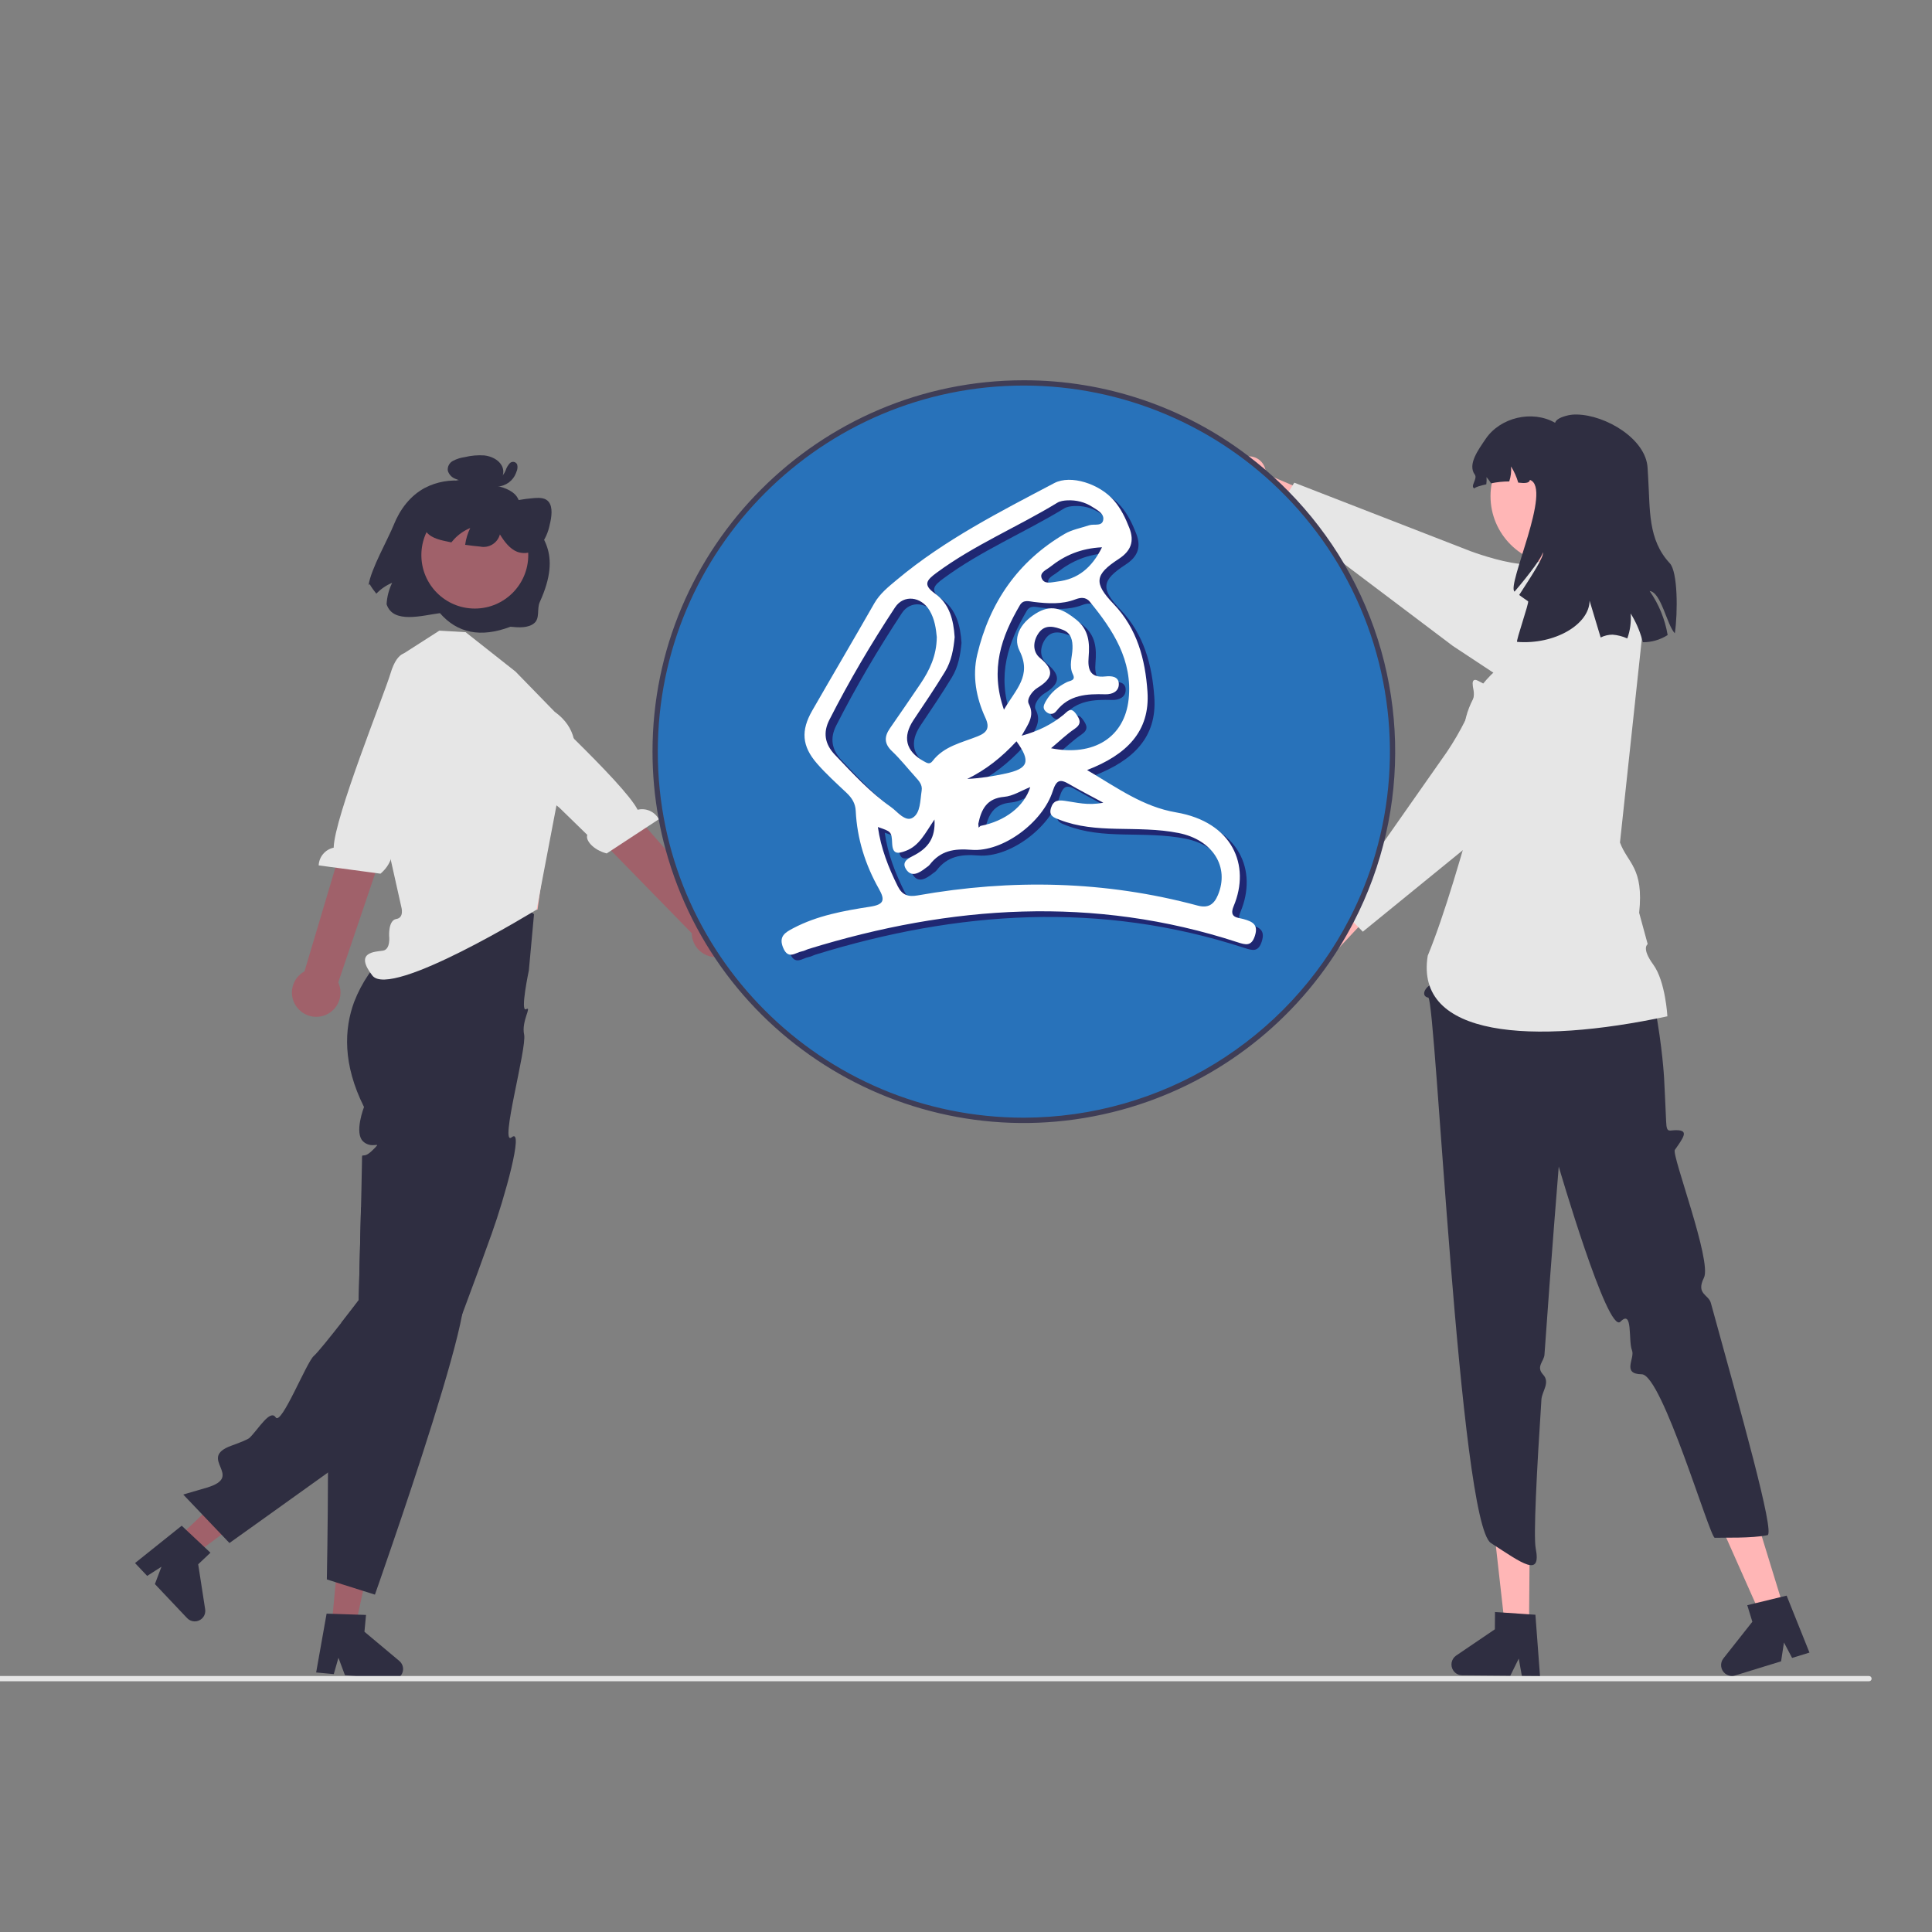 <?xml version="1.0" encoding="UTF-8"?><svg id="Layer_1" xmlns="http://www.w3.org/2000/svg" viewBox="0 0 800 800"><rect x="0" y="0" width="800" height="800" fill="#808080" stroke="none"/><defs><style>.cls-1{fill:#ffb6b6;}.cls-2{fill:#2f2e41;}.cls-3{fill:#fff;}.cls-4{fill:#3f3d56;}.cls-5{fill:#2872ba;}.cls-6{fill:#e6e6e6;}.cls-7{fill:#a0616a;}.cls-8{fill:#1f2772;}</style></defs><polygon class="cls-7" points="73.7 636.73 80.41 643.82 111.55 620.75 101.65 610.28 73.7 636.73"/><path class="cls-2" d="M84.69,640.65l-7.59-7.13-1.86-1.75-19.33,15.46,5.03,5.32,5.92-3.8-2.72,7.18,13.33,14.09c1.65,1.75,4.42,1.83,6.17,.17,1.04-.98,1.53-2.42,1.31-3.83l-2.88-18.62,5.07-4.8-2.45-2.29Z"/><path class="cls-2" d="M221.12,378.6l-2.13,23.22s-3.71,17.49-1.14,16.07-2.04,4.96-.82,10.5c1.21,5.53-10.37,46.8-5.12,42.52s-3.03,25.26-8.27,39.83c-1.6,4.5-3.25,9.06-4.91,13.59-.33,.92-.65,1.82-.99,2.74-2.15,5.89-4.3,11.69-6.36,17.16-.29,.76-.58,1.53-.86,2.28-.01,.02-.01,.04-.02,.04-6.78,17.85-12.6,31.9-14.92,34.22-1.21,1.21-20.41,15.08-39.77,28.97-20.32,14.58-40.8,29.19-40.8,29.19l-19.13-20.07s.46-.13,1.32-.39c1.59-.46,4.54-1.32,8.4-2.46,16.1-4.74-4.35-12.13,10.26-17.4,4.12-1.48,6.87-2.64,7.49-3.25,3.63-3.54,8.51-12,10.81-8.45s12.74-22.79,15.75-25.4c1.61-1.41,6.88-7.98,11.4-13.76,3.88-4.97,7.22-9.37,7.22-9.37,0,0,.07-2.36,.16-6.11,.14-5.55,.35-14.18,.57-22.81t0-.01c.08-3.25,.15-6.5,.23-9.59,.05-2.39,.11-4.69,.16-6.82,.14-6.37,.24-11.19,.24-12.39,0-3.94,0-.87,3.11-3.25,.46-.36,.9-.76,1.32-1.18,.66-.6,1.28-1.25,1.83-1.95,.23-.49-1.2,.17-3.05-.2-1-.2-1.93-.68-2.68-1.37-3.9-3.51,.31-14.31,.31-14.31-8.88-17.75-8.23-32.31-4.08-43.53,3.11-8.05,8.04-15.28,14.41-21.1,2.42-2.31,5.06-4.38,7.88-6.18l.27-1.47,3-16.24c1.59-.88,3.25-1.63,4.96-2.26,5.33-1.91,11.04-2.48,16.64-1.66,5.56,.81,10.95,2.55,15.93,5.16,4.07,2.05,7.89,4.56,11.38,7.48Z"/><polygon class="cls-7" points="137.36 672.9 147.08 673.81 155.27 635.92 140.92 634.59 137.36 672.9"/><path class="cls-2" d="M165.35,687.76l-14.44-12.09,.65-6.96-3.36-.11-10.4-.34h-.01l-2.55-.09-4.33,24.36,7.3,.68,1.93-6.76,2.69,7.2,3.86,.36,15.45,1.44c.13,.01,.27,.02,.4,.02,1.24,0,2.43-.53,3.25-1.46,.63-.69,1.02-1.57,1.1-2.51,.13-1.43-.45-2.82-1.55-3.74Z"/><path class="cls-2" d="M191.38,544.23c-3.7,20.12-19.35,67.3-28.81,94.91-4.31,12.62-7.32,21.16-7.32,21.16l-4.91-1.55h-.01l-8.3-2.62-3.02-.96h-.01l-3.66-1.17s.43-22.53,.47-44.25c.03-9.11-.01-18.08-.19-25.19-.2-7.75-.53-13.3-1.09-14.41-2.3-4.51,1.55-4.99,5.62-6.13,4.08-1.14,.89-2.87-.69-6.53-1.07-2.44,1.04-5.7,2.53-7.56,.41-.52,.85-1.02,1.32-1.49,0,0-.72-.25-2.01-.69,3.88-4.97,7.22-9.37,7.22-9.37,0,0,.07-2.36,.16-6.11,.14-5.55,.35-14.18,.57-22.81t0-.01c.08-3.25,.15-6.5,.23-9.59,6.24,4.79,12.3,9.48,17.8,13.82,.01,.01,.02,.03,.02,.04,13.21,10.44,23.12,18.81,24.51,21.47,.63,1.2,.41,4.41-.44,9.03Z"/><path class="cls-1" d="M516.49,188.98c3.78-.35,7.15,2.37,7.61,6.14,.04,.37,.05,.74,.02,1.11l22.49,9.6-.86,13.13-29.38-16.49c-3.14-.44-5.6-2.94-5.98-6.09-.41-3.67,2.24-6.98,5.91-7.38h0c.06,0,.12-.01,.18-.02Z"/><path class="cls-6" d="M669.5,270c-.56-2.54-1.59-4.96-3.04-7.12-.4-.61-.84-1.2-1.32-1.77-1.77-2.1-3.41-4.03-4.94-5.76-.93-1.08-1.83-2.08-2.68-3.01-4.94-5.42-8.18-8.29-9.66-8.53-.72-.12-1.43-.21-2.12-.29-3.52-.44-6.07-.75-6.15-4.47,0-.53,.03-1.07,.11-1.59,.13-.88,.33-1.76,.58-2.62,.15-.49,.26-.98,.34-1.48,.11-.64,.07-1.12-.28-1.42-.44-.36-1.17-.31-2.54,.24-.22,.09-.47,.19-.73,.31-.09,.03-.17,.08-.27,.12-.17,.08-.37,.16-.57,.26-1.65,.79-4.19,.88-7.09,.59-8.56-.87-20.14-5.19-20.28-5.25l-72.93-28.34-.68,1.09-1.6,2.6-.56,.89-.63,1.03-2.76,4.45-1.4,2.25,23.56,17.76,2.56,1.93,2.2,1.67,44.97,33.93,16.77,11.07,3.74,2.46,15.94,10.51c9.48,6.26,22.23,3.65,28.49-5.82,.1-.15,.2-.31,.3-.46,2.83-4.54,3.79-9.99,2.67-15.22Z"/><path class="cls-6" d="M773.91,696.18H-12.06c-.6,0-1.09-.49-1.09-1.09s.49-1.09,1.09-1.09H773.91c.6,0,1.09,.49,1.09,1.09s-.49,1.09-1.09,1.09Z"/><polygon class="cls-1" points="166.69 339.36 168.73 358.31 167.53 383.17 222.59 376.63 227.76 339.36 221.17 339.42 166.69 339.36"/><path class="cls-6" d="M213.52,278.13l-20.72-16.36h0l-10.88-.63-16.14,10.34-3.95,20.16-9.35,22.7,13.71,61.27s1.29,4.4-2.08,4.92c-3.37,.53-2.97,7.01-2.97,7.01,0,0,.69,5.62-2.59,6.11s-12,.49-4.36,10.31,68.01-27.31,68.01-27.31l8.77-46.01s17.01-22.84-1.31-35.92l-16.15-16.59Z"/><path class="cls-7" d="M123.07,417.24c-3.45-4.3-2.76-10.59,1.55-14.04,.46-.37,.95-.69,1.47-.98l26.06-87.46,16.3,8.2-28.38,83.83c2.33,5.03,.13,11-4.9,13.33-4.21,1.95-9.21,.75-12.09-2.89h0Z"/><path class="cls-6" d="M169.53,270.67s-4.66-2.48-7.85,8.24c-2.55,8.58-23.25,59.67-23.51,72.09-3.5,.74-6.06,3.76-6.21,7.34l25.59,3.43c4.47-3.77,5.65-8.87,3.92-10.38l5.56-15.18,23.18-48.29-17.28-15.52-3.4-1.73Z"/><path class="cls-7" d="M306.28,388.49c1.25-5.37-2.09-10.74-7.47-11.99-.57-.13-1.16-.22-1.74-.25l-59.79-68.28-12.68,15.13,61.84,63.32c.08,5.54,4.64,9.98,10.18,9.9,4.64-.07,8.63-3.3,9.65-7.83h0Z"/><path class="cls-6" d="M201.01,276.43s3.13-4.25,10.64,4.04c6.01,6.63,46.77,43.74,52.38,54.83,3.48-.85,7.09,.77,8.78,3.93l-21.59,14.16c-5.66-1.47-8.92-5.55-8.02-7.66l-11.57-11.28-41.78-33.51,8.87-21.47,2.32-3.03Z"/><polygon class="cls-1" points="633.13 673.25 623.11 673.17 618.67 633.6 633.46 633.73 633.13 673.25"/><path class="cls-2" d="M635.79,668.63l-2.62-.17-10.68-.73-3.44-.23-.06,7.16-16.01,10.86c-2.05,1.39-2.58,4.18-1.19,6.23,.83,1.22,2.2,1.95,3.68,1.96l19.92,.16,3.49-7.07,1.28,7.11,7.52,.06-1.9-25.35Z"/><polygon class="cls-1" points="738.66 665.93 729.08 668.87 712.91 632.5 727.05 628.15 738.66 665.93"/><path class="cls-2" d="M739.8,660.72l-2.55,.62-10.39,2.52-3.35,.82,2.1,6.86-11.99,15.18c-1.53,1.95-1.19,4.77,.76,6.3,.79,.62,1.76,.96,2.77,.96,.44,0,.88-.07,1.31-.2l19.05-5.86,1.19-7.8,3.37,6.39,7.19-2.21-9.46-23.59Z"/><path class="cls-2" d="M612.97,340.58l-19.13,55.59-.63,4.45c-4.82,4.58,1.23,6.08-1.04,7.29s-3.8,4.59-.74,5.19,12.92,217.42,25.93,225.84,20.93,14.51,18.54,2.18c-.96-4.97,.4-31.59,2.37-61.62,.22-3.4,3.75-7.01,.69-10.31s.38-5.49,.57-8.23c2.74-39.21,5.91-77.92,5.91-77.92,0,0,20.28,69.64,25.54,64.25,5.27-5.39,3.18,7.88,4.79,11.85,1.34,3.31-4.39,9.82,4.04,9.92,8.43,.1,28.23,67.79,30.24,67.71,3.98-.15,15.17,.28,21.81-1.09,3.28-.68-11.28-51.92-23.44-96.18-.97-3.53-6.25-3.61-2.85-10.42,3.39-6.81-13.49-50.9-12.05-52.94,3.85-5.41,5.31-7.76,1.52-8.12s-4.91,1.73-5.12-3.52-.86-18.2-.86-18.2c0,0-2.75-51.2-21.99-79.49l-1.64-16.81-52.47-9.42Z"/><path class="cls-6" d="M660.76,234.45l-25.37,3.61-1.53,18.37-12.52,19.58s-27.82,19.58-8.42,50.51c-7.38,26.64-14.73,52.2-21.73,69.23-5.45,33.81,43.4,37.05,99.24,25.08,0,0-.77-14.46-5.84-21.4-5.07-6.95-2.31-8.47-2.31-8.47l-3.54-12.98c2-18.77-4.76-20.45-7.94-29.12l9.65-89.96-19.7-24.45Z"/><path class="cls-1" d="M538.98,391.7c.56-3.76,4.01-6.38,7.78-5.93,.37,.05,.73,.13,1.09,.24l14.69-19.55,12.54,3.97-23.02,24.6c-1.17,2.95-4.19,4.74-7.34,4.35-3.66-.48-6.24-3.84-5.76-7.51h0c0-.06,.02-.12,.03-.18Z"/><path class="cls-6" d="M669.5,270c-.36-.45-.75-.88-1.17-1.31-5.9-6.08-14.91-7.91-22.72-4.62-.37,.15-.74,.33-1.1,.5-13.03,6.4-20.07,10.67-20.92,12.66-.29,.68-.55,1.34-.8,1.98-.24,.63-.47,1.23-.71,1.78-1,2.33-2.16,3.78-5.1,3.13-.98-.24-1.92-.6-2.8-1.08-.4-.2-.77-.4-1.12-.6-1.26-.7-2.18-1.2-2.8-.74-.6,.45-.62,1.58-.08,4.21,.18,1.1,.15,2.22-.09,3.3-.72,3.17-1.85,6.23-3.36,9.11-2.26,4.51-4.8,8.87-7.61,13.06l-25.94,36.99-1.76,2.5-1.92,2.74-15.31,21.83,.91,.93,3.79,3.87,.84,.86,.76,.78,1.97,2.02,1.85,1.89,41.36-33.7,4.61-3.76,8.27-6.74,16.94-13.79,32.05-29.66c4.09-3.75,6.47-9.01,6.6-14.56,0-.19,.01-.36,.01-.55,.01-4.76-1.64-9.37-4.67-13.03Z"/><circle class="cls-1" cx="645.53" cy="205.44" r="28.34"/><path class="cls-2" d="M683.09,244.74c3.8,5.44,6.35,11.67,7.45,18.22-3.07,1.96-6.63,2.99-10.27,2.97-.12-.48-.25-.95-.39-1.43-1.05-3.69-2.62-7.21-4.66-10.47,.28,3.51-.2,7.04-1.39,10.34-1.92-.87-3.98-1.41-6.09-1.57-1.72,0-3.41,.4-4.94,1.17-1.78-5.91-3.42-11.35-4.59-15.25-.04,9.78-14.37,18.31-30.01,17.07-.56-.35,5.1-16.43,4.55-16.81-1.25-.83-2.47-1.73-3.69-2.61,5.12-7.91,10.68-16.38,9.73-17.65,.07,1.57-5.54,9.13-11.65,16.26-3.39-2.49,15.87-42.98,6.35-46.27-.16,1.43-2.26,1.43-4.82,1.13-.68-2.36-1.68-4.61-2.98-6.69,.17,2.09-.08,4.2-.74,6.2-2.53,0-5.05,.27-7.52,.79-.57-.9-1.2-1.76-1.89-2.58,.07,.99,.04,1.99-.09,2.98-2.52,.55-4.61,1.18-4.91,1.69-1.98-.72,1.39-3.99,.16-5.68-3.14-4.24,1.52-10.41,4.47-14.79,6.05-8.97,19.35-12.07,28.76-6.69,.42-1.47,2.59-2.44,5.38-3.09,1.18-.26,2.39-.37,3.6-.34,12,.21,28.67,10.11,29.32,22.1,.05,1.2,.14,2.51,.23,3.9,.85,13.42-.19,25.79,8.97,35.6,3.32,3.55,3.35,20.35,2.08,29-3.3-3.48-5.65-17-10.42-17.51Z"/><circle class="cls-5" cx="370.91" cy="311.79" r="3.27"/><circle class="cls-5" cx="474.51" cy="309.61" r="3.27"/><path class="cls-2" d="M163.09,217.23c-2.49,6.2-9.51,18.39-10.47,25.05l.43-.42c.82,1.4,1.75,2.72,2.78,3.97,1.85-1.94,4.08-3.47,6.55-4.5-1.35,2.77-2.13,5.78-2.3,8.86,2.65,8.31,14.91,4.61,22.09,3.7,7.17,8.2,16.71,10.34,29.2,5.63,3.49,.36,7.4,.58,9.85-1.49s.99-5.89,2.31-8.78c9.38-20.6,.72-28.03-6.63-37.37-1.62-2.06-1.61-5.12-3.58-7.08-2.73-2.72-6.92-3.55-10.79-4.22,2.04,.11,3.99-.86,5.14-2.54,1.01-1.7,.99-3.83-.07-5.51-1.38-2.29-4.25-3.62-7.02-3.95-2.73-.19-5.47,.05-8.13,.7-1.72,.23-3.39,.76-4.92,1.57-1.48,.79-2.32,2.42-2.1,4.08,.47,1.52,1.6,2.74,3.08,3.32,1.12,.47,2.29,.79,3.49,.95-5.51-.72-11.11,.26-16.05,2.81-6.19,3.3-10.37,9.03-12.87,15.23Z"/><circle class="cls-7" cx="196.61" cy="229.86" r="22.13"/><path class="cls-2" d="M175.32,217.99c1.28,3.88,4.95,5.13,8.34,5.91,1.07,.25,2.14,.48,3.23,.69,.4-.5,.83-.99,1.27-1.45,1.85-1.94,4.08-3.47,6.55-4.5-1.07,2.19-1.78,4.53-2.1,6.95,2.05,.3,4.11,.54,6.18,.73,3.64,.77,7.25-1.44,8.21-5.04,1.89,3.08,4.12,5.99,7.16,7.21,3.58,1.29,7.58,.09,9.86-2.95,1.76-2.42,2.98-5.18,3.57-8.11,.87-3.43,1.35-7.39-.35-9.57-1.36-1.76-3.71-1.79-5.88-1.64-4.78,.37-9.51,1.22-14.12,2.56l-.39,.88c.79-4.76-.93-9.33-4.1-10.96-2.14-1.09-4.72-.91-7.23-.68-3.22,.14-6.4,.76-9.44,1.82-3.49,1.34-6.47,3.73-8.55,6.83-2.22,3.38-3.33,7.98-2.22,11.33Z"/><path class="cls-2" d="M206.87,197.31c-.22-.06,.35,.02,.15,.02,.1,0,.19-.02,.29-.04,.02,0,.24-.07,.09-.02,.33-.1,.62-.29,.84-.55,.52-.64,.93-1.37,1.21-2.15,.35-1.03,.92-1.97,1.66-2.77,.74-.74,1.94-.75,2.68,0,.14,.14,.25,.3,.34,.47,.28,1.02,.18,2.11-.27,3.06-.32,.97-.79,1.89-1.4,2.71-1.02,1.35-2.41,2.36-4,2.93-1.84,.67-3.85,.73-5.72,.16-.71-.29-1.04-1.1-.75-1.81,.13-.32,.38-.58,.69-.72l3.13-1.28c.69-.3,1.5,0,1.8,.7,.3,.69,0,1.5-.7,1.8l-3.13,1.28-.06-2.53c.39,.11,.79,.18,1.2,.2,.43,.04,.87,.02,1.3-.05,.41-.05,.81-.15,1.2-.29,.25-.09,.49-.19,.73-.31,.09-.04,.17-.09,.26-.13,0,0,.36-.21,.2-.11,.4-.26,.78-.55,1.13-.88,.12-.12,.24-.24,.34-.38,.18-.22,.34-.45,.49-.69,.31-.5,.55-1.04,.73-1.61,.08-.24,.15-.48,.2-.72,.02-.13,.04-.27,.07-.4,.12-.31-.02,.18,.11,.32l.58,.42c.22,.07,.46,.03,.64-.1,.07-.1,.05-.08-.04,.05-.11,.15-.22,.31-.31,.47-.21,.39-.39,.78-.56,1.19-.34,.86-.78,1.68-1.3,2.45-1.04,1.59-2.99,2.34-4.83,1.85-.7-.28-1.05-1.07-.78-1.77,.29-.69,1.07-1.04,1.77-.78Z"/><path class="cls-3" d="M406.05,344.84c-.26,.24-.51,.48-.77,.72-.04-.53-.09-1.06-.13-1.59,.32,.27,.62,.56,.9,.87Z"/><g><circle class="cls-5" cx="423.96" cy="311.23" r="152.67"/><path class="cls-4" d="M556.61,233.53c-6.41-10.89-14.13-20.96-22.98-29.98-1.97-2.01-4.01-3.97-6.1-5.88-1.16-1.06-2.32-2.09-3.51-3.11-2.26-1.94-4.58-3.82-6.95-5.63-26.73-20.45-59.46-31.51-93.12-31.47-84.78,0-153.76,68.98-153.76,153.76,0,9.35,.85,18.68,2.54,27.87,0,.05,.01,.1,.02,.15,.77,4.22,1.73,8.39,2.85,12.48,22.36,81.92,106.9,130.2,188.82,107.83,37.42-10.22,69.6-34.2,90.08-67.15,2.13-3.42,4.13-6.94,6-10.53,24.27-46.84,22.8-102.85-3.89-148.35Zm-132.65,229.28c-83.69,.03-151.55-67.79-151.58-151.48v-.1c0-83.59,68-151.58,151.58-151.58,40.86,.02,79.98,16.55,108.48,45.82,3.68,3.76,7.15,7.71,10.4,11.84,3.22,4.04,6.22,8.26,9,12.62,23.4,36.77,29.84,81.83,17.67,123.68-1.34,4.62-2.91,9.15-4.68,13.59-1.78,4.45-3.75,8.81-5.93,13.04-26,50.59-78.06,82.45-134.94,82.57Z"/><path class="cls-8" d="M452.96,321.2c12.75,7.54,23.28,15.23,36.87,17.54,23.33,3.97,30.96,21.87,23.84,38.83-2.06,4.91,1.74,4.68,4.12,5.36,3.73,1.06,6.19,2.24,4.67,6.95-1.42,4.4-3.8,3.74-7.2,2.63-59.51-19.41-118.68-15.4-177.61,2.79-.92,.28-1.78,.81-2.71,.97-2.71,.48-5.66,3.57-7.77-1.36-2.06-4.82,.77-6.44,4.15-8.22,9.98-5.25,20.92-7.21,31.84-8.9,5.75-.89,6.25-2.75,3.61-7.4-5.64-9.98-9.03-20.73-9.59-32.24-.15-3.16-1.58-5.39-3.77-7.47-4.2-3.98-8.53-7.86-12.31-12.22-6.23-7.18-6.68-13.61-1.94-21.86,8.51-14.82,17.21-29.54,25.68-44.38,2.36-4.13,5.94-6.93,9.43-9.85,19.74-16.51,42.55-28.08,65.12-39.98,6.82-3.59,18.76,.28,24.76,7.26,2.86,3.33,4.73,7.22,6.32,11.29,2.17,5.56,.7,9.54-4.41,12.87-9.93,6.48-10.44,9.93-2.11,18.63,9.81,10.25,13.11,22.98,14.03,36.27,1.14,16.51-8.64,26.19-25,32.5Zm-44.11,23.14c10.21-1.98,18.07-8.04,20.6-16.08-3.7,1.45-7.15,3.73-10.78,4.04-7.27,.62-9.5,5.2-10.73,11.16,.04,.53,.09,1.06,.13,1.59,.26-.24,.51-.48,.77-.72Zm-19.07-2.64c-3.88,5.68-6.24,10.83-11.81,12.95-3.35,1.27-5.51,1.56-5.71-3.08-.21-4.89-.42-4.88-5.91-6.77,1.25,8.84,4.38,16.78,8.24,24.54,1.82,3.66,4.32,4.47,8.18,3.79,38.94-6.9,77.63-6.11,115.95,4.19,4.35,1.17,6.75-.35,8.43-4.34,4.9-11.65-2.11-22.87-16.24-25.69-8.56-1.71-17.24-1.56-25.91-1.76-7.95-.18-15.87-.79-23.41-3.73-2.33-.91-4.64-1.58-3.52-5.01,.97-2.97,2.86-3.21,5.6-2.85,4.73,.63,9.49,2.08,16.02,.79-5.72-3.1-9.98-5.26-14.09-7.67-3.77-2.21-5.32-1.86-6.85,2.9-4.15,12.95-20.74,25.32-33.62,24.28-7.32-.59-12.85,.37-17.32,6.16-.43,.56-1.1,.93-1.67,1.37-2.61,2.04-5.85,4.03-8.11,.54-2.24-3.46,1.56-4.78,3.94-6.12,5.08-2.86,8.27-6.73,7.82-14.5Zm8.36-75.53c-.44,4.89-1.33,9.93-3.99,14.31-4.12,6.78-8.59,13.36-13,19.96-4.71,7.03-3.29,12.96,4.13,17.08,1.32,.73,2.48,1.56,3.71-.04,4.72-6.18,12.08-7.59,18.71-10.25,3.9-1.56,5.09-3.49,3.16-7.68-3.82-8.28-5.45-17.3-3.37-26.12,5.08-21.54,16.85-38.67,36.19-50,3.04-1.78,6.75-2.44,10.17-3.58,2.07-.69,5.55,.71,5.85-2.5,.23-2.45-2.59-3.85-4.6-5.14-3.13-2-6.64-2.85-10.33-2.67-1.4,.07-2.97,.28-4.13,.99-16.43,10.02-34.35,17.45-49.94,28.96-4.09,3.02-5.91,4.94-.66,8.67,5.94,4.22,7.64,10.83,8.1,18.01Zm-7.39,.05c-.32-3.46-.86-7.54-3.02-11.12-3.49-5.79-10.7-6.67-14.27-1.24-9.91,15.03-19.06,30.55-27.22,46.61-2.57,5.06-2.02,9.88,2.35,14.45,7.32,7.65,14.47,15.47,23.16,21.59,2.79,1.96,5.94,6.3,8.99,4.46,3.3-1.98,3.1-7.21,3.74-11.23,.39-2.44-1.11-4.03-2.58-5.66-3.23-3.56-6.21-7.38-9.69-10.67-3.3-3.11-3.25-6.05-.88-9.47,4.23-6.12,8.47-12.25,12.63-18.42,3.81-5.65,6.7-11.67,6.78-19.31Zm27.79,30.02c4.89-8.46,11.65-14.06,6.47-24.41-3.12-6.24,1.23-12.43,7.72-16.01,6.19-3.41,10.83-.82,15.7,3.06,5.31,4.23,5.68,9.66,5.18,15.6-.42,5.02,.6,8.69,6.95,7.97,2.39-.27,5.48-.08,5.56,3.06,.07,3.12-2.64,4.41-5.58,4.33-7.64-.21-15,.13-20.28,6.93-1.16,1.49-2.9,1.62-4.43,.15-1.3-1.26-.86-2.54-.11-3.91,2.04-3.74,5.1-6.31,8.87-8.2,1.27-.64,3.82-.59,2.52-3.23-1.75-3.55-.27-7.1-.17-10.65,.09-3.28-.45-6.4-3.95-7.77-3.45-1.35-7.29-2.43-9.93,1.13-2.5,3.37-2.83,7.86,.46,10.55,6.25,5.12,5.09,8.52-1.1,12.34-2.16,1.33-4.62,4.63-3.58,6.63,2.62,5.05-.35,8.47-2.95,13.18,7.07-1.94,12.47-4.73,17.32-8.65,1.64-1.32,2.96-3.48,5.15-.44,1.81,2.51,2.45,4.25-.66,6.34-3.22,2.17-6.05,4.94-9.64,7.94,17.76,3.53,30.44-4.61,32.12-20.26,1.73-16.1-6.42-28.65-16.08-40.42-1.71-2.09-3.99-1.72-5.96-.97-5.64,2.14-11.35,1.76-17.12,1.08-2.08-.24-4.42-1.12-5.86,1.33-7.61,12.99-12.51,26.44-6.6,43.29Zm40.61-67.27c-8.78,.43-15.47,3.36-21.42,8.08-1.57,1.25-4.52,2.34-3.55,4.74,1.09,2.71,4.11,1.63,6.4,1.38,8.61-.95,14.39-5.73,18.57-14.19Zm-35.4,80.33c-6.16,6.65-12.68,11.83-20.4,15.59,5.54-.27,10.68-1.12,15.76-2.21,9.56-2.04,10.69-4.98,4.63-13.38Z"/><path class="cls-3" d="M450.12,318.85c12.75,7.54,23.28,15.23,36.87,17.54,23.33,3.97,30.96,21.87,23.84,38.83-2.06,4.91,1.74,4.68,4.12,5.36,3.73,1.06,6.19,2.24,4.67,6.95-1.42,4.4-3.8,3.74-7.2,2.63-59.51-19.41-118.68-15.4-177.61,2.79-.92,.28-1.78,.81-2.71,.97-2.71,.48-5.66,3.57-7.77-1.36-2.06-4.82,.77-6.44,4.15-8.22,9.98-5.25,20.92-7.21,31.84-8.9,5.75-.89,6.25-2.75,3.61-7.4-5.64-9.98-9.03-20.73-9.59-32.24-.15-3.16-1.58-5.39-3.77-7.47-4.2-3.98-8.53-7.86-12.31-12.22-6.23-7.18-6.68-13.61-1.94-21.86,8.51-14.82,17.21-29.54,25.68-44.38,2.36-4.13,5.94-6.93,9.43-9.85,19.74-16.51,42.55-28.08,65.12-39.98,6.82-3.59,18.76,.28,24.76,7.26,2.86,3.33,4.73,7.22,6.32,11.29,2.17,5.56,.7,9.54-4.41,12.87-9.93,6.48-10.44,9.93-2.11,18.63,9.81,10.25,13.11,22.98,14.03,36.27,1.14,16.51-8.64,26.19-25,32.5Zm-44.11,23.14c10.21-1.98,18.07-8.04,20.6-16.08-3.7,1.45-7.15,3.73-10.78,4.04-7.27,.62-9.5,5.2-10.73,11.16,.04,.53,.09,1.06,.13,1.59,.26-.24,.51-.48,.77-.72Zm-19.07-2.64c-3.88,5.68-6.24,10.83-11.81,12.95-3.35,1.27-5.51,1.56-5.71-3.08-.21-4.89-.42-4.88-5.91-6.77,1.25,8.84,4.38,16.78,8.24,24.54,1.82,3.66,4.32,4.47,8.18,3.79,38.94-6.9,77.63-6.11,115.95,4.19,4.35,1.17,6.75-.35,8.43-4.34,4.9-11.65-2.11-22.87-16.24-25.69-8.56-1.71-17.24-1.56-25.91-1.76-7.95-.18-15.87-.79-23.41-3.73-2.33-.91-4.64-1.58-3.52-5.01,.97-2.97,2.86-3.21,5.6-2.85,4.73,.63,9.49,2.08,16.02,.79-5.72-3.1-9.98-5.26-14.09-7.67-3.77-2.21-5.32-1.86-6.85,2.9-4.15,12.95-20.74,25.32-33.62,24.28-7.32-.59-12.85,.37-17.32,6.16-.43,.56-1.1,.93-1.67,1.37-2.61,2.04-5.85,4.03-8.11,.54-2.24-3.46,1.56-4.78,3.94-6.12,5.08-2.86,8.27-6.73,7.82-14.5Zm8.36-75.53c-.44,4.89-1.33,9.93-3.99,14.31-4.12,6.78-8.59,13.36-13,19.96-4.71,7.03-3.29,12.96,4.13,17.08,1.32,.73,2.48,1.56,3.71-.04,4.72-6.18,12.08-7.59,18.71-10.25,3.9-1.56,5.09-3.49,3.16-7.68-3.82-8.28-5.45-17.3-3.37-26.12,5.08-21.54,16.85-38.67,36.19-50,3.04-1.78,6.75-2.44,10.17-3.58,2.07-.69,5.55,.71,5.85-2.5,.23-2.45-2.59-3.85-4.6-5.14-3.13-2-6.64-2.85-10.33-2.67-1.4,.07-2.97,.28-4.13,.99-16.43,10.02-34.35,17.45-49.94,28.96-4.09,3.02-5.91,4.94-.66,8.67,5.94,4.22,7.64,10.83,8.1,18.01Zm-7.39,.05c-.32-3.46-.86-7.54-3.02-11.12-3.49-5.79-10.7-6.67-14.27-1.24-9.91,15.03-19.06,30.55-27.22,46.61-2.57,5.06-2.02,9.88,2.35,14.45,7.32,7.65,14.47,15.47,23.16,21.59,2.79,1.96,5.94,6.3,8.99,4.46,3.3-1.98,3.1-7.21,3.74-11.23,.39-2.44-1.11-4.03-2.58-5.66-3.23-3.56-6.21-7.38-9.69-10.67-3.3-3.11-3.25-6.05-.88-9.47,4.23-6.12,8.47-12.25,12.63-18.42,3.81-5.65,6.7-11.67,6.78-19.31Zm27.79,30.02c4.89-8.46,11.65-14.06,6.47-24.41-3.12-6.24,1.23-12.43,7.72-16.01,6.19-3.41,10.83-.82,15.7,3.06,5.31,4.23,5.68,9.66,5.18,15.6-.42,5.02,.6,8.69,6.95,7.97,2.39-.27,5.48-.08,5.56,3.06,.07,3.12-2.64,4.41-5.58,4.33-7.64-.21-15,.13-20.28,6.93-1.16,1.49-2.9,1.62-4.43,.15-1.3-1.26-.86-2.54-.11-3.91,2.04-3.74,5.1-6.31,8.87-8.2,1.27-.64,3.82-.59,2.52-3.23-1.75-3.55-.27-7.1-.17-10.65,.09-3.28-.45-6.4-3.95-7.77-3.45-1.35-7.29-2.43-9.93,1.13-2.5,3.37-2.83,7.86,.46,10.55,6.25,5.12,5.09,8.52-1.1,12.34-2.16,1.33-4.62,4.63-3.58,6.63,2.62,5.05-.35,8.47-2.95,13.18,7.07-1.94,12.47-4.73,17.32-8.65,1.64-1.32,2.96-3.48,5.15-.44,1.81,2.51,2.45,4.25-.66,6.34-3.22,2.17-6.05,4.94-9.64,7.94,17.76,3.53,30.44-4.61,32.12-20.26,1.73-16.1-6.42-28.65-16.08-40.42-1.71-2.09-3.99-1.72-5.96-.97-5.64,2.14-11.35,1.76-17.12,1.08-2.08-.24-4.42-1.12-5.86,1.33-7.61,12.99-12.51,26.44-6.6,43.29Zm40.61-67.27c-8.78,.43-15.47,3.36-21.42,8.08-1.57,1.25-4.52,2.34-3.55,4.74,1.09,2.71,4.11,1.63,6.4,1.38,8.61-.95,14.39-5.73,18.57-14.19Zm-35.4,80.33c-6.16,6.65-12.68,11.83-20.4,15.59,5.54-.27,10.68-1.12,15.76-2.21,9.56-2.04,10.69-4.98,4.63-13.38Z"/></g><path class="cls-3" d="M400.07,334.39c-.26,.24-.51,.48-.77,.72-.04-.53-.09-1.06-.13-1.59,.32,.27,.62,.56,.9,.87Z"/></svg>